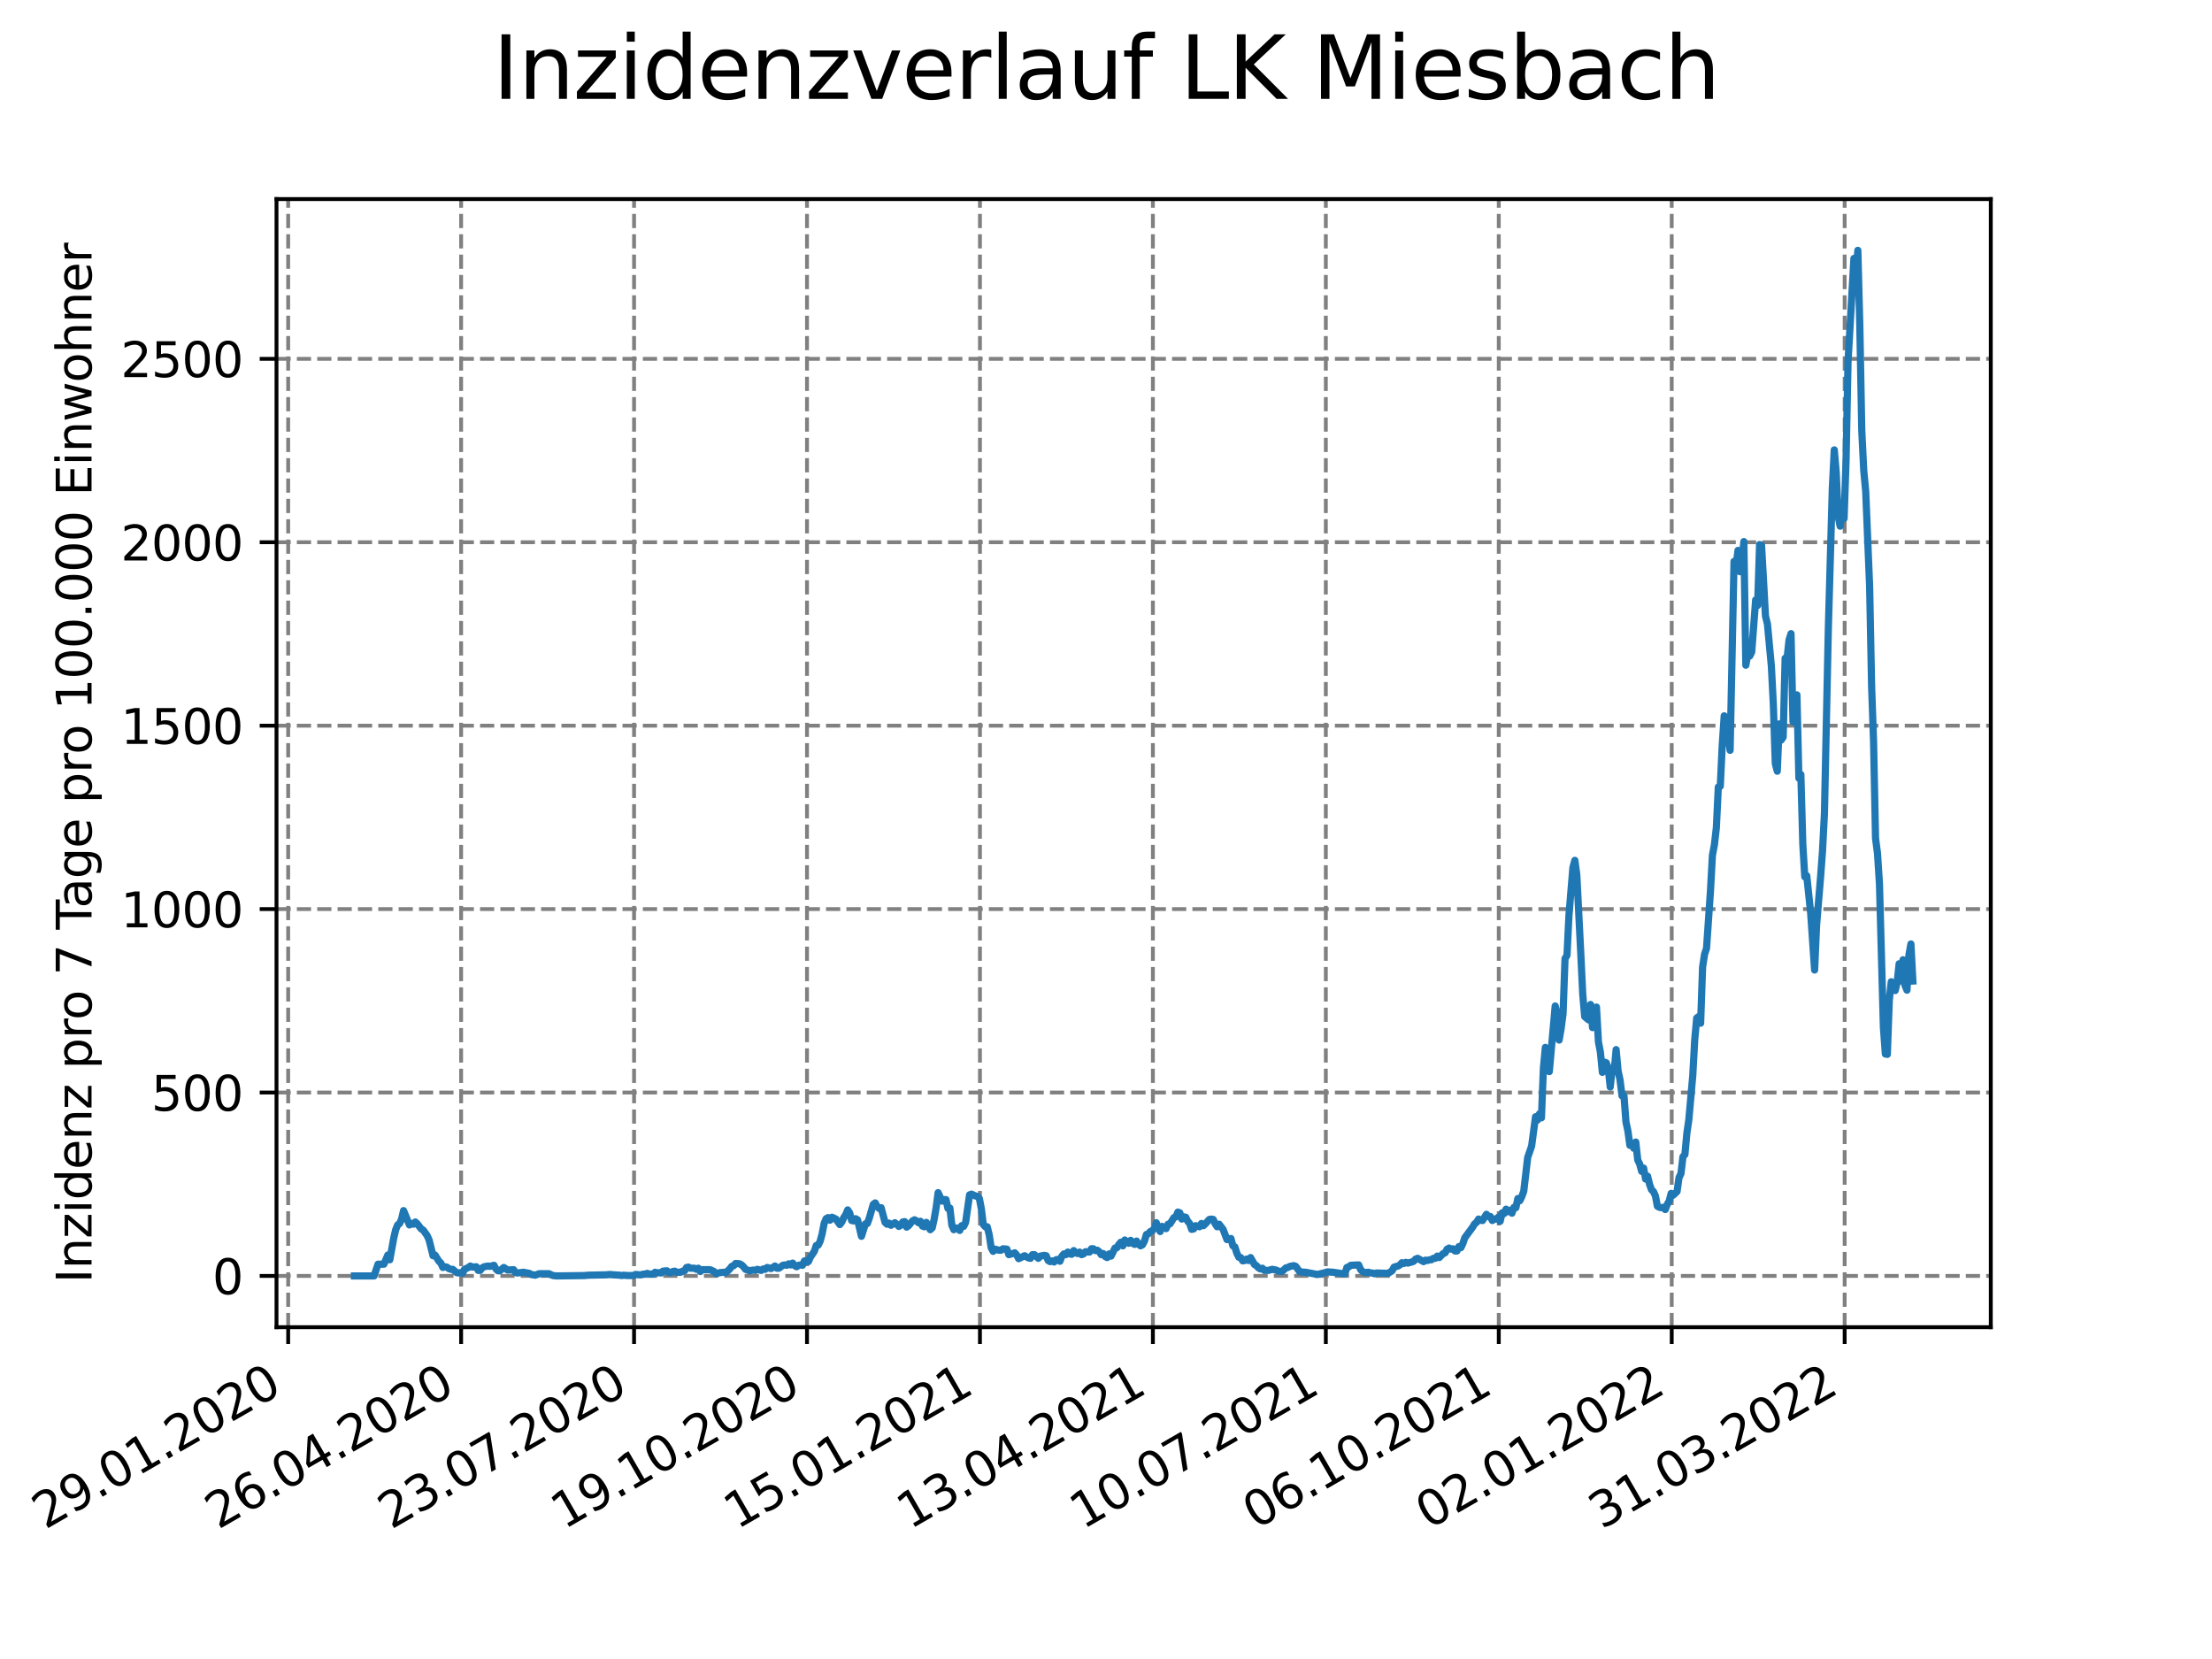 <?xml version="1.0" encoding="utf-8" standalone="no"?>
<!DOCTYPE svg PUBLIC "-//W3C//DTD SVG 1.1//EN"
  "http://www.w3.org/Graphics/SVG/1.1/DTD/svg11.dtd">
<svg xmlns:xlink="http://www.w3.org/1999/xlink" width="460.8pt" height="345.6pt" viewBox="0 0 460.8 345.6" xmlns="http://www.w3.org/2000/svg" version="1.1">
 <defs>
  <style type="text/css">*{stroke-linejoin: round; stroke-linecap: butt}</style>
 </defs>
 <g id="figure_1">
  <g id="patch_1">
   <path d="M 0 345.6 
L 460.8 345.6 
L 460.8 0 
L 0 0 
z
" style="fill: #ffffff"/>
  </g>
  <g id="axes_1">
   <g id="patch_2">
    <path d="M 57.6 276.48 
L 414.72 276.48 
L 414.72 41.472 
L 57.6 41.472 
z
" style="fill: #ffffff"/>
   </g>
   <g id="matplotlib.axis_1">
    <g id="xtick_1">
     <g id="line2d_1">
      <path d="M 60.033 276.48 
L 60.033 41.472 
" clip-path="url(#paf78ae2693)" style="fill: none; stroke-dasharray: 2.96,1.28; stroke-dashoffset: 0; stroke: #808080; stroke-width: 0.8"/>
     </g>
     <g id="line2d_2">
      <defs>
       <path id="m8feb228a7e" d="M 0 0 
L 0 3.5 
" style="stroke: #000000; stroke-width: 0.8"/>
      </defs>
      <g>
       <use xlink:href="#m8feb228a7e" x="60.033" y="276.48" style="stroke: #000000; stroke-width: 0.8"/>
      </g>
     </g>
     <g id="text_1">
      <!-- 29.01.2020 -->
      <g transform="translate(9.407 318.689)rotate(-30)scale(0.1 -0.1)">
       <defs>
        <path id="DejaVuSans-32" d="M 1228 531 
L 3431 531 
L 3431 0 
L 469 0 
L 469 531 
Q 828 903 1448 1529 
Q 2069 2156 2228 2338 
Q 2531 2678 2651 2914 
Q 2772 3150 2772 3378 
Q 2772 3750 2511 3984 
Q 2250 4219 1831 4219 
Q 1534 4219 1204 4116 
Q 875 4013 500 3803 
L 500 4441 
Q 881 4594 1212 4672 
Q 1544 4750 1819 4750 
Q 2544 4750 2975 4387 
Q 3406 4025 3406 3419 
Q 3406 3131 3298 2873 
Q 3191 2616 2906 2266 
Q 2828 2175 2409 1742 
Q 1991 1309 1228 531 
z
" transform="scale(0.016)"/>
        <path id="DejaVuSans-39" d="M 703 97 
L 703 672 
Q 941 559 1184 500 
Q 1428 441 1663 441 
Q 2288 441 2617 861 
Q 2947 1281 2994 2138 
Q 2813 1869 2534 1725 
Q 2256 1581 1919 1581 
Q 1219 1581 811 2004 
Q 403 2428 403 3163 
Q 403 3881 828 4315 
Q 1253 4750 1959 4750 
Q 2769 4750 3195 4129 
Q 3622 3509 3622 2328 
Q 3622 1225 3098 567 
Q 2575 -91 1691 -91 
Q 1453 -91 1209 -44 
Q 966 3 703 97 
z
M 1959 2075 
Q 2384 2075 2632 2365 
Q 2881 2656 2881 3163 
Q 2881 3666 2632 3958 
Q 2384 4250 1959 4250 
Q 1534 4250 1286 3958 
Q 1038 3666 1038 3163 
Q 1038 2656 1286 2365 
Q 1534 2075 1959 2075 
z
" transform="scale(0.016)"/>
        <path id="DejaVuSans-2e" d="M 684 794 
L 1344 794 
L 1344 0 
L 684 0 
L 684 794 
z
" transform="scale(0.016)"/>
        <path id="DejaVuSans-30" d="M 2034 4250 
Q 1547 4250 1301 3770 
Q 1056 3291 1056 2328 
Q 1056 1369 1301 889 
Q 1547 409 2034 409 
Q 2525 409 2770 889 
Q 3016 1369 3016 2328 
Q 3016 3291 2770 3770 
Q 2525 4250 2034 4250 
z
M 2034 4750 
Q 2819 4750 3233 4129 
Q 3647 3509 3647 2328 
Q 3647 1150 3233 529 
Q 2819 -91 2034 -91 
Q 1250 -91 836 529 
Q 422 1150 422 2328 
Q 422 3509 836 4129 
Q 1250 4750 2034 4750 
z
" transform="scale(0.016)"/>
        <path id="DejaVuSans-31" d="M 794 531 
L 1825 531 
L 1825 4091 
L 703 3866 
L 703 4441 
L 1819 4666 
L 2450 4666 
L 2450 531 
L 3481 531 
L 3481 0 
L 794 0 
L 794 531 
z
" transform="scale(0.016)"/>
       </defs>
       <use xlink:href="#DejaVuSans-32"/>
       <use xlink:href="#DejaVuSans-39" x="63.623"/>
       <use xlink:href="#DejaVuSans-2e" x="127.246"/>
       <use xlink:href="#DejaVuSans-30" x="159.033"/>
       <use xlink:href="#DejaVuSans-31" x="222.656"/>
       <use xlink:href="#DejaVuSans-2e" x="286.279"/>
       <use xlink:href="#DejaVuSans-32" x="318.066"/>
       <use xlink:href="#DejaVuSans-30" x="381.689"/>
       <use xlink:href="#DejaVuSans-32" x="445.312"/>
       <use xlink:href="#DejaVuSans-30" x="508.936"/>
      </g>
     </g>
    </g>
    <g id="xtick_2">
     <g id="line2d_3">
      <path d="M 96.06 276.48 
L 96.06 41.472 
" clip-path="url(#paf78ae2693)" style="fill: none; stroke-dasharray: 2.96,1.28; stroke-dashoffset: 0; stroke: #808080; stroke-width: 0.8"/>
     </g>
     <g id="line2d_4">
      <g>
       <use xlink:href="#m8feb228a7e" x="96.06" y="276.48" style="stroke: #000000; stroke-width: 0.8"/>
      </g>
     </g>
     <g id="text_2">
      <!-- 26.04.2020 -->
      <g transform="translate(45.435 318.689)rotate(-30)scale(0.1 -0.1)">
       <defs>
        <path id="DejaVuSans-36" d="M 2113 2584 
Q 1688 2584 1439 2293 
Q 1191 2003 1191 1497 
Q 1191 994 1439 701 
Q 1688 409 2113 409 
Q 2538 409 2786 701 
Q 3034 994 3034 1497 
Q 3034 2003 2786 2293 
Q 2538 2584 2113 2584 
z
M 3366 4563 
L 3366 3988 
Q 3128 4100 2886 4159 
Q 2644 4219 2406 4219 
Q 1781 4219 1451 3797 
Q 1122 3375 1075 2522 
Q 1259 2794 1537 2939 
Q 1816 3084 2150 3084 
Q 2853 3084 3261 2657 
Q 3669 2231 3669 1497 
Q 3669 778 3244 343 
Q 2819 -91 2113 -91 
Q 1303 -91 875 529 
Q 447 1150 447 2328 
Q 447 3434 972 4092 
Q 1497 4750 2381 4750 
Q 2619 4750 2861 4703 
Q 3103 4656 3366 4563 
z
" transform="scale(0.016)"/>
        <path id="DejaVuSans-34" d="M 2419 4116 
L 825 1625 
L 2419 1625 
L 2419 4116 
z
M 2253 4666 
L 3047 4666 
L 3047 1625 
L 3713 1625 
L 3713 1100 
L 3047 1100 
L 3047 0 
L 2419 0 
L 2419 1100 
L 313 1100 
L 313 1709 
L 2253 4666 
z
" transform="scale(0.016)"/>
       </defs>
       <use xlink:href="#DejaVuSans-32"/>
       <use xlink:href="#DejaVuSans-36" x="63.623"/>
       <use xlink:href="#DejaVuSans-2e" x="127.246"/>
       <use xlink:href="#DejaVuSans-30" x="159.033"/>
       <use xlink:href="#DejaVuSans-34" x="222.656"/>
       <use xlink:href="#DejaVuSans-2e" x="286.279"/>
       <use xlink:href="#DejaVuSans-32" x="318.066"/>
       <use xlink:href="#DejaVuSans-30" x="381.689"/>
       <use xlink:href="#DejaVuSans-32" x="445.312"/>
       <use xlink:href="#DejaVuSans-30" x="508.936"/>
      </g>
     </g>
    </g>
    <g id="xtick_3">
     <g id="line2d_5">
      <path d="M 132.087 276.48 
L 132.087 41.472 
" clip-path="url(#paf78ae2693)" style="fill: none; stroke-dasharray: 2.96,1.28; stroke-dashoffset: 0; stroke: #808080; stroke-width: 0.8"/>
     </g>
     <g id="line2d_6">
      <g>
       <use xlink:href="#m8feb228a7e" x="132.087" y="276.48" style="stroke: #000000; stroke-width: 0.8"/>
      </g>
     </g>
     <g id="text_3">
      <!-- 23.07.2020 -->
      <g transform="translate(81.462 318.689)rotate(-30)scale(0.1 -0.1)">
       <defs>
        <path id="DejaVuSans-33" d="M 2597 2516 
Q 3050 2419 3304 2112 
Q 3559 1806 3559 1356 
Q 3559 666 3084 287 
Q 2609 -91 1734 -91 
Q 1441 -91 1130 -33 
Q 819 25 488 141 
L 488 750 
Q 750 597 1062 519 
Q 1375 441 1716 441 
Q 2309 441 2620 675 
Q 2931 909 2931 1356 
Q 2931 1769 2642 2001 
Q 2353 2234 1838 2234 
L 1294 2234 
L 1294 2753 
L 1863 2753 
Q 2328 2753 2575 2939 
Q 2822 3125 2822 3475 
Q 2822 3834 2567 4026 
Q 2313 4219 1838 4219 
Q 1578 4219 1281 4162 
Q 984 4106 628 3988 
L 628 4550 
Q 988 4650 1302 4700 
Q 1616 4750 1894 4750 
Q 2613 4750 3031 4423 
Q 3450 4097 3450 3541 
Q 3450 3153 3228 2886 
Q 3006 2619 2597 2516 
z
" transform="scale(0.016)"/>
        <path id="DejaVuSans-37" d="M 525 4666 
L 3525 4666 
L 3525 4397 
L 1831 0 
L 1172 0 
L 2766 4134 
L 525 4134 
L 525 4666 
z
" transform="scale(0.016)"/>
       </defs>
       <use xlink:href="#DejaVuSans-32"/>
       <use xlink:href="#DejaVuSans-33" x="63.623"/>
       <use xlink:href="#DejaVuSans-2e" x="127.246"/>
       <use xlink:href="#DejaVuSans-30" x="159.033"/>
       <use xlink:href="#DejaVuSans-37" x="222.656"/>
       <use xlink:href="#DejaVuSans-2e" x="286.279"/>
       <use xlink:href="#DejaVuSans-32" x="318.066"/>
       <use xlink:href="#DejaVuSans-30" x="381.689"/>
       <use xlink:href="#DejaVuSans-32" x="445.312"/>
       <use xlink:href="#DejaVuSans-30" x="508.936"/>
      </g>
     </g>
    </g>
    <g id="xtick_4">
     <g id="line2d_7">
      <path d="M 168.114 276.48 
L 168.114 41.472 
" clip-path="url(#paf78ae2693)" style="fill: none; stroke-dasharray: 2.96,1.28; stroke-dashoffset: 0; stroke: #808080; stroke-width: 0.8"/>
     </g>
     <g id="line2d_8">
      <g>
       <use xlink:href="#m8feb228a7e" x="168.114" y="276.48" style="stroke: #000000; stroke-width: 0.8"/>
      </g>
     </g>
     <g id="text_4">
      <!-- 19.10.2020 -->
      <g transform="translate(117.489 318.689)rotate(-30)scale(0.1 -0.1)">
       <use xlink:href="#DejaVuSans-31"/>
       <use xlink:href="#DejaVuSans-39" x="63.623"/>
       <use xlink:href="#DejaVuSans-2e" x="127.246"/>
       <use xlink:href="#DejaVuSans-31" x="159.033"/>
       <use xlink:href="#DejaVuSans-30" x="222.656"/>
       <use xlink:href="#DejaVuSans-2e" x="286.279"/>
       <use xlink:href="#DejaVuSans-32" x="318.066"/>
       <use xlink:href="#DejaVuSans-30" x="381.689"/>
       <use xlink:href="#DejaVuSans-32" x="445.312"/>
       <use xlink:href="#DejaVuSans-30" x="508.936"/>
      </g>
     </g>
    </g>
    <g id="xtick_5">
     <g id="line2d_9">
      <path d="M 204.141 276.48 
L 204.141 41.472 
" clip-path="url(#paf78ae2693)" style="fill: none; stroke-dasharray: 2.96,1.28; stroke-dashoffset: 0; stroke: #808080; stroke-width: 0.8"/>
     </g>
     <g id="line2d_10">
      <g>
       <use xlink:href="#m8feb228a7e" x="204.141" y="276.48" style="stroke: #000000; stroke-width: 0.8"/>
      </g>
     </g>
     <g id="text_5">
      <!-- 15.01.2021 -->
      <g transform="translate(153.516 318.689)rotate(-30)scale(0.1 -0.1)">
       <defs>
        <path id="DejaVuSans-35" d="M 691 4666 
L 3169 4666 
L 3169 4134 
L 1269 4134 
L 1269 2991 
Q 1406 3038 1543 3061 
Q 1681 3084 1819 3084 
Q 2600 3084 3056 2656 
Q 3513 2228 3513 1497 
Q 3513 744 3044 326 
Q 2575 -91 1722 -91 
Q 1428 -91 1123 -41 
Q 819 9 494 109 
L 494 744 
Q 775 591 1075 516 
Q 1375 441 1709 441 
Q 2250 441 2565 725 
Q 2881 1009 2881 1497 
Q 2881 1984 2565 2268 
Q 2250 2553 1709 2553 
Q 1456 2553 1204 2497 
Q 953 2441 691 2322 
L 691 4666 
z
" transform="scale(0.016)"/>
       </defs>
       <use xlink:href="#DejaVuSans-31"/>
       <use xlink:href="#DejaVuSans-35" x="63.623"/>
       <use xlink:href="#DejaVuSans-2e" x="127.246"/>
       <use xlink:href="#DejaVuSans-30" x="159.033"/>
       <use xlink:href="#DejaVuSans-31" x="222.656"/>
       <use xlink:href="#DejaVuSans-2e" x="286.279"/>
       <use xlink:href="#DejaVuSans-32" x="318.066"/>
       <use xlink:href="#DejaVuSans-30" x="381.689"/>
       <use xlink:href="#DejaVuSans-32" x="445.312"/>
       <use xlink:href="#DejaVuSans-31" x="508.936"/>
      </g>
     </g>
    </g>
    <g id="xtick_6">
     <g id="line2d_11">
      <path d="M 240.169 276.48 
L 240.169 41.472 
" clip-path="url(#paf78ae2693)" style="fill: none; stroke-dasharray: 2.96,1.28; stroke-dashoffset: 0; stroke: #808080; stroke-width: 0.8"/>
     </g>
     <g id="line2d_12">
      <g>
       <use xlink:href="#m8feb228a7e" x="240.169" y="276.48" style="stroke: #000000; stroke-width: 0.8"/>
      </g>
     </g>
     <g id="text_6">
      <!-- 13.04.2021 -->
      <g transform="translate(189.544 318.689)rotate(-30)scale(0.1 -0.1)">
       <use xlink:href="#DejaVuSans-31"/>
       <use xlink:href="#DejaVuSans-33" x="63.623"/>
       <use xlink:href="#DejaVuSans-2e" x="127.246"/>
       <use xlink:href="#DejaVuSans-30" x="159.033"/>
       <use xlink:href="#DejaVuSans-34" x="222.656"/>
       <use xlink:href="#DejaVuSans-2e" x="286.279"/>
       <use xlink:href="#DejaVuSans-32" x="318.066"/>
       <use xlink:href="#DejaVuSans-30" x="381.689"/>
       <use xlink:href="#DejaVuSans-32" x="445.312"/>
       <use xlink:href="#DejaVuSans-31" x="508.936"/>
      </g>
     </g>
    </g>
    <g id="xtick_7">
     <g id="line2d_13">
      <path d="M 276.196 276.48 
L 276.196 41.472 
" clip-path="url(#paf78ae2693)" style="fill: none; stroke-dasharray: 2.96,1.28; stroke-dashoffset: 0; stroke: #808080; stroke-width: 0.8"/>
     </g>
     <g id="line2d_14">
      <g>
       <use xlink:href="#m8feb228a7e" x="276.196" y="276.48" style="stroke: #000000; stroke-width: 0.8"/>
      </g>
     </g>
     <g id="text_7">
      <!-- 10.07.2021 -->
      <g transform="translate(225.571 318.689)rotate(-30)scale(0.1 -0.1)">
       <use xlink:href="#DejaVuSans-31"/>
       <use xlink:href="#DejaVuSans-30" x="63.623"/>
       <use xlink:href="#DejaVuSans-2e" x="127.246"/>
       <use xlink:href="#DejaVuSans-30" x="159.033"/>
       <use xlink:href="#DejaVuSans-37" x="222.656"/>
       <use xlink:href="#DejaVuSans-2e" x="286.279"/>
       <use xlink:href="#DejaVuSans-32" x="318.066"/>
       <use xlink:href="#DejaVuSans-30" x="381.689"/>
       <use xlink:href="#DejaVuSans-32" x="445.312"/>
       <use xlink:href="#DejaVuSans-31" x="508.936"/>
      </g>
     </g>
    </g>
    <g id="xtick_8">
     <g id="line2d_15">
      <path d="M 312.223 276.48 
L 312.223 41.472 
" clip-path="url(#paf78ae2693)" style="fill: none; stroke-dasharray: 2.96,1.28; stroke-dashoffset: 0; stroke: #808080; stroke-width: 0.8"/>
     </g>
     <g id="line2d_16">
      <g>
       <use xlink:href="#m8feb228a7e" x="312.223" y="276.48" style="stroke: #000000; stroke-width: 0.8"/>
      </g>
     </g>
     <g id="text_8">
      <!-- 06.10.2021 -->
      <g transform="translate(261.598 318.689)rotate(-30)scale(0.1 -0.1)">
       <use xlink:href="#DejaVuSans-30"/>
       <use xlink:href="#DejaVuSans-36" x="63.623"/>
       <use xlink:href="#DejaVuSans-2e" x="127.246"/>
       <use xlink:href="#DejaVuSans-31" x="159.033"/>
       <use xlink:href="#DejaVuSans-30" x="222.656"/>
       <use xlink:href="#DejaVuSans-2e" x="286.279"/>
       <use xlink:href="#DejaVuSans-32" x="318.066"/>
       <use xlink:href="#DejaVuSans-30" x="381.689"/>
       <use xlink:href="#DejaVuSans-32" x="445.312"/>
       <use xlink:href="#DejaVuSans-31" x="508.936"/>
      </g>
     </g>
    </g>
    <g id="xtick_9">
     <g id="line2d_17">
      <path d="M 348.25 276.48 
L 348.25 41.472 
" clip-path="url(#paf78ae2693)" style="fill: none; stroke-dasharray: 2.96,1.28; stroke-dashoffset: 0; stroke: #808080; stroke-width: 0.8"/>
     </g>
     <g id="line2d_18">
      <g>
       <use xlink:href="#m8feb228a7e" x="348.25" y="276.48" style="stroke: #000000; stroke-width: 0.8"/>
      </g>
     </g>
     <g id="text_9">
      <!-- 02.01.2022 -->
      <g transform="translate(297.625 318.689)rotate(-30)scale(0.1 -0.1)">
       <use xlink:href="#DejaVuSans-30"/>
       <use xlink:href="#DejaVuSans-32" x="63.623"/>
       <use xlink:href="#DejaVuSans-2e" x="127.246"/>
       <use xlink:href="#DejaVuSans-30" x="159.033"/>
       <use xlink:href="#DejaVuSans-31" x="222.656"/>
       <use xlink:href="#DejaVuSans-2e" x="286.279"/>
       <use xlink:href="#DejaVuSans-32" x="318.066"/>
       <use xlink:href="#DejaVuSans-30" x="381.689"/>
       <use xlink:href="#DejaVuSans-32" x="445.312"/>
       <use xlink:href="#DejaVuSans-32" x="508.936"/>
      </g>
     </g>
    </g>
    <g id="xtick_10">
     <g id="line2d_19">
      <path d="M 384.278 276.48 
L 384.278 41.472 
" clip-path="url(#paf78ae2693)" style="fill: none; stroke-dasharray: 2.96,1.28; stroke-dashoffset: 0; stroke: #808080; stroke-width: 0.8"/>
     </g>
     <g id="line2d_20">
      <g>
       <use xlink:href="#m8feb228a7e" x="384.278" y="276.48" style="stroke: #000000; stroke-width: 0.8"/>
      </g>
     </g>
     <g id="text_10">
      <!-- 31.03.2022 -->
      <g transform="translate(333.652 318.689)rotate(-30)scale(0.1 -0.1)">
       <use xlink:href="#DejaVuSans-33"/>
       <use xlink:href="#DejaVuSans-31" x="63.623"/>
       <use xlink:href="#DejaVuSans-2e" x="127.246"/>
       <use xlink:href="#DejaVuSans-30" x="159.033"/>
       <use xlink:href="#DejaVuSans-33" x="222.656"/>
       <use xlink:href="#DejaVuSans-2e" x="286.279"/>
       <use xlink:href="#DejaVuSans-32" x="318.066"/>
       <use xlink:href="#DejaVuSans-30" x="381.689"/>
       <use xlink:href="#DejaVuSans-32" x="445.312"/>
       <use xlink:href="#DejaVuSans-32" x="508.936"/>
      </g>
     </g>
    </g>
   </g>
   <g id="matplotlib.axis_2">
    <g id="ytick_1">
     <g id="line2d_21">
      <path d="M 57.6 265.798 
L 414.72 265.798 
" clip-path="url(#paf78ae2693)" style="fill: none; stroke-dasharray: 2.96,1.28; stroke-dashoffset: 0; stroke: #808080; stroke-width: 0.8"/>
     </g>
     <g id="line2d_22">
      <defs>
       <path id="mf0bdd57e23" d="M 0 0 
L -3.5 0 
" style="stroke: #000000; stroke-width: 0.8"/>
      </defs>
      <g>
       <use xlink:href="#mf0bdd57e23" x="57.6" y="265.798" style="stroke: #000000; stroke-width: 0.8"/>
      </g>
     </g>
     <g id="text_11">
      <!-- 0 -->
      <g transform="translate(44.237 269.597)scale(0.1 -0.1)">
       <use xlink:href="#DejaVuSans-30"/>
      </g>
     </g>
    </g>
    <g id="ytick_2">
     <g id="line2d_23">
      <path d="M 57.6 227.589 
L 414.72 227.589 
" clip-path="url(#paf78ae2693)" style="fill: none; stroke-dasharray: 2.96,1.28; stroke-dashoffset: 0; stroke: #808080; stroke-width: 0.8"/>
     </g>
     <g id="line2d_24">
      <g>
       <use xlink:href="#mf0bdd57e23" x="57.6" y="227.589" style="stroke: #000000; stroke-width: 0.8"/>
      </g>
     </g>
     <g id="text_12">
      <!-- 500 -->
      <g transform="translate(31.512 231.388)scale(0.1 -0.1)">
       <use xlink:href="#DejaVuSans-35"/>
       <use xlink:href="#DejaVuSans-30" x="63.623"/>
       <use xlink:href="#DejaVuSans-30" x="127.246"/>
      </g>
     </g>
    </g>
    <g id="ytick_3">
     <g id="line2d_25">
      <path d="M 57.6 189.38 
L 414.72 189.38 
" clip-path="url(#paf78ae2693)" style="fill: none; stroke-dasharray: 2.96,1.28; stroke-dashoffset: 0; stroke: #808080; stroke-width: 0.8"/>
     </g>
     <g id="line2d_26">
      <g>
       <use xlink:href="#mf0bdd57e23" x="57.6" y="189.38" style="stroke: #000000; stroke-width: 0.8"/>
      </g>
     </g>
     <g id="text_13">
      <!-- 1000 -->
      <g transform="translate(25.15 193.179)scale(0.1 -0.1)">
       <use xlink:href="#DejaVuSans-31"/>
       <use xlink:href="#DejaVuSans-30" x="63.623"/>
       <use xlink:href="#DejaVuSans-30" x="127.246"/>
       <use xlink:href="#DejaVuSans-30" x="190.869"/>
      </g>
     </g>
    </g>
    <g id="ytick_4">
     <g id="line2d_27">
      <path d="M 57.6 151.171 
L 414.72 151.171 
" clip-path="url(#paf78ae2693)" style="fill: none; stroke-dasharray: 2.96,1.28; stroke-dashoffset: 0; stroke: #808080; stroke-width: 0.8"/>
     </g>
     <g id="line2d_28">
      <g>
       <use xlink:href="#mf0bdd57e23" x="57.6" y="151.171" style="stroke: #000000; stroke-width: 0.8"/>
      </g>
     </g>
     <g id="text_14">
      <!-- 1500 -->
      <g transform="translate(25.15 154.97)scale(0.1 -0.1)">
       <use xlink:href="#DejaVuSans-31"/>
       <use xlink:href="#DejaVuSans-35" x="63.623"/>
       <use xlink:href="#DejaVuSans-30" x="127.246"/>
       <use xlink:href="#DejaVuSans-30" x="190.869"/>
      </g>
     </g>
    </g>
    <g id="ytick_5">
     <g id="line2d_29">
      <path d="M 57.6 112.962 
L 414.72 112.962 
" clip-path="url(#paf78ae2693)" style="fill: none; stroke-dasharray: 2.96,1.28; stroke-dashoffset: 0; stroke: #808080; stroke-width: 0.8"/>
     </g>
     <g id="line2d_30">
      <g>
       <use xlink:href="#mf0bdd57e23" x="57.6" y="112.962" style="stroke: #000000; stroke-width: 0.8"/>
      </g>
     </g>
     <g id="text_15">
      <!-- 2000 -->
      <g transform="translate(25.15 116.761)scale(0.1 -0.1)">
       <use xlink:href="#DejaVuSans-32"/>
       <use xlink:href="#DejaVuSans-30" x="63.623"/>
       <use xlink:href="#DejaVuSans-30" x="127.246"/>
       <use xlink:href="#DejaVuSans-30" x="190.869"/>
      </g>
     </g>
    </g>
    <g id="ytick_6">
     <g id="line2d_31">
      <path d="M 57.6 74.753 
L 414.72 74.753 
" clip-path="url(#paf78ae2693)" style="fill: none; stroke-dasharray: 2.96,1.28; stroke-dashoffset: 0; stroke: #808080; stroke-width: 0.8"/>
     </g>
     <g id="line2d_32">
      <g>
       <use xlink:href="#mf0bdd57e23" x="57.6" y="74.753" style="stroke: #000000; stroke-width: 0.8"/>
      </g>
     </g>
     <g id="text_16">
      <!-- 2500 -->
      <g transform="translate(25.15 78.552)scale(0.1 -0.1)">
       <use xlink:href="#DejaVuSans-32"/>
       <use xlink:href="#DejaVuSans-35" x="63.623"/>
       <use xlink:href="#DejaVuSans-30" x="127.246"/>
       <use xlink:href="#DejaVuSans-30" x="190.869"/>
      </g>
     </g>
    </g>
    <g id="text_17">
     <!-- Inzidenz pro 7 Tage pro 100.000 Einwohner -->
     <g transform="translate(19.07 267.301)rotate(-90)scale(0.1 -0.1)">
      <defs>
       <path id="DejaVuSans-49" d="M 628 4666 
L 1259 4666 
L 1259 0 
L 628 0 
L 628 4666 
z
" transform="scale(0.016)"/>
       <path id="DejaVuSans-6e" d="M 3513 2113 
L 3513 0 
L 2938 0 
L 2938 2094 
Q 2938 2591 2744 2837 
Q 2550 3084 2163 3084 
Q 1697 3084 1428 2787 
Q 1159 2491 1159 1978 
L 1159 0 
L 581 0 
L 581 3500 
L 1159 3500 
L 1159 2956 
Q 1366 3272 1645 3428 
Q 1925 3584 2291 3584 
Q 2894 3584 3203 3211 
Q 3513 2838 3513 2113 
z
" transform="scale(0.016)"/>
       <path id="DejaVuSans-7a" d="M 353 3500 
L 3084 3500 
L 3084 2975 
L 922 459 
L 3084 459 
L 3084 0 
L 275 0 
L 275 525 
L 2438 3041 
L 353 3041 
L 353 3500 
z
" transform="scale(0.016)"/>
       <path id="DejaVuSans-69" d="M 603 3500 
L 1178 3500 
L 1178 0 
L 603 0 
L 603 3500 
z
M 603 4863 
L 1178 4863 
L 1178 4134 
L 603 4134 
L 603 4863 
z
" transform="scale(0.016)"/>
       <path id="DejaVuSans-64" d="M 2906 2969 
L 2906 4863 
L 3481 4863 
L 3481 0 
L 2906 0 
L 2906 525 
Q 2725 213 2448 61 
Q 2172 -91 1784 -91 
Q 1150 -91 751 415 
Q 353 922 353 1747 
Q 353 2572 751 3078 
Q 1150 3584 1784 3584 
Q 2172 3584 2448 3432 
Q 2725 3281 2906 2969 
z
M 947 1747 
Q 947 1113 1208 752 
Q 1469 391 1925 391 
Q 2381 391 2643 752 
Q 2906 1113 2906 1747 
Q 2906 2381 2643 2742 
Q 2381 3103 1925 3103 
Q 1469 3103 1208 2742 
Q 947 2381 947 1747 
z
" transform="scale(0.016)"/>
       <path id="DejaVuSans-65" d="M 3597 1894 
L 3597 1613 
L 953 1613 
Q 991 1019 1311 708 
Q 1631 397 2203 397 
Q 2534 397 2845 478 
Q 3156 559 3463 722 
L 3463 178 
Q 3153 47 2828 -22 
Q 2503 -91 2169 -91 
Q 1331 -91 842 396 
Q 353 884 353 1716 
Q 353 2575 817 3079 
Q 1281 3584 2069 3584 
Q 2775 3584 3186 3129 
Q 3597 2675 3597 1894 
z
M 3022 2063 
Q 3016 2534 2758 2815 
Q 2500 3097 2075 3097 
Q 1594 3097 1305 2825 
Q 1016 2553 972 2059 
L 3022 2063 
z
" transform="scale(0.016)"/>
       <path id="DejaVuSans-20" transform="scale(0.016)"/>
       <path id="DejaVuSans-70" d="M 1159 525 
L 1159 -1331 
L 581 -1331 
L 581 3500 
L 1159 3500 
L 1159 2969 
Q 1341 3281 1617 3432 
Q 1894 3584 2278 3584 
Q 2916 3584 3314 3078 
Q 3713 2572 3713 1747 
Q 3713 922 3314 415 
Q 2916 -91 2278 -91 
Q 1894 -91 1617 61 
Q 1341 213 1159 525 
z
M 3116 1747 
Q 3116 2381 2855 2742 
Q 2594 3103 2138 3103 
Q 1681 3103 1420 2742 
Q 1159 2381 1159 1747 
Q 1159 1113 1420 752 
Q 1681 391 2138 391 
Q 2594 391 2855 752 
Q 3116 1113 3116 1747 
z
" transform="scale(0.016)"/>
       <path id="DejaVuSans-72" d="M 2631 2963 
Q 2534 3019 2420 3045 
Q 2306 3072 2169 3072 
Q 1681 3072 1420 2755 
Q 1159 2438 1159 1844 
L 1159 0 
L 581 0 
L 581 3500 
L 1159 3500 
L 1159 2956 
Q 1341 3275 1631 3429 
Q 1922 3584 2338 3584 
Q 2397 3584 2469 3576 
Q 2541 3569 2628 3553 
L 2631 2963 
z
" transform="scale(0.016)"/>
       <path id="DejaVuSans-6f" d="M 1959 3097 
Q 1497 3097 1228 2736 
Q 959 2375 959 1747 
Q 959 1119 1226 758 
Q 1494 397 1959 397 
Q 2419 397 2687 759 
Q 2956 1122 2956 1747 
Q 2956 2369 2687 2733 
Q 2419 3097 1959 3097 
z
M 1959 3584 
Q 2709 3584 3137 3096 
Q 3566 2609 3566 1747 
Q 3566 888 3137 398 
Q 2709 -91 1959 -91 
Q 1206 -91 779 398 
Q 353 888 353 1747 
Q 353 2609 779 3096 
Q 1206 3584 1959 3584 
z
" transform="scale(0.016)"/>
       <path id="DejaVuSans-54" d="M -19 4666 
L 3928 4666 
L 3928 4134 
L 2272 4134 
L 2272 0 
L 1638 0 
L 1638 4134 
L -19 4134 
L -19 4666 
z
" transform="scale(0.016)"/>
       <path id="DejaVuSans-61" d="M 2194 1759 
Q 1497 1759 1228 1600 
Q 959 1441 959 1056 
Q 959 750 1161 570 
Q 1363 391 1709 391 
Q 2188 391 2477 730 
Q 2766 1069 2766 1631 
L 2766 1759 
L 2194 1759 
z
M 3341 1997 
L 3341 0 
L 2766 0 
L 2766 531 
Q 2569 213 2275 61 
Q 1981 -91 1556 -91 
Q 1019 -91 701 211 
Q 384 513 384 1019 
Q 384 1609 779 1909 
Q 1175 2209 1959 2209 
L 2766 2209 
L 2766 2266 
Q 2766 2663 2505 2880 
Q 2244 3097 1772 3097 
Q 1472 3097 1187 3025 
Q 903 2953 641 2809 
L 641 3341 
Q 956 3463 1253 3523 
Q 1550 3584 1831 3584 
Q 2591 3584 2966 3190 
Q 3341 2797 3341 1997 
z
" transform="scale(0.016)"/>
       <path id="DejaVuSans-67" d="M 2906 1791 
Q 2906 2416 2648 2759 
Q 2391 3103 1925 3103 
Q 1463 3103 1205 2759 
Q 947 2416 947 1791 
Q 947 1169 1205 825 
Q 1463 481 1925 481 
Q 2391 481 2648 825 
Q 2906 1169 2906 1791 
z
M 3481 434 
Q 3481 -459 3084 -895 
Q 2688 -1331 1869 -1331 
Q 1566 -1331 1297 -1286 
Q 1028 -1241 775 -1147 
L 775 -588 
Q 1028 -725 1275 -790 
Q 1522 -856 1778 -856 
Q 2344 -856 2625 -561 
Q 2906 -266 2906 331 
L 2906 616 
Q 2728 306 2450 153 
Q 2172 0 1784 0 
Q 1141 0 747 490 
Q 353 981 353 1791 
Q 353 2603 747 3093 
Q 1141 3584 1784 3584 
Q 2172 3584 2450 3431 
Q 2728 3278 2906 2969 
L 2906 3500 
L 3481 3500 
L 3481 434 
z
" transform="scale(0.016)"/>
       <path id="DejaVuSans-45" d="M 628 4666 
L 3578 4666 
L 3578 4134 
L 1259 4134 
L 1259 2753 
L 3481 2753 
L 3481 2222 
L 1259 2222 
L 1259 531 
L 3634 531 
L 3634 0 
L 628 0 
L 628 4666 
z
" transform="scale(0.016)"/>
       <path id="DejaVuSans-77" d="M 269 3500 
L 844 3500 
L 1563 769 
L 2278 3500 
L 2956 3500 
L 3675 769 
L 4391 3500 
L 4966 3500 
L 4050 0 
L 3372 0 
L 2619 2869 
L 1863 0 
L 1184 0 
L 269 3500 
z
" transform="scale(0.016)"/>
       <path id="DejaVuSans-68" d="M 3513 2113 
L 3513 0 
L 2938 0 
L 2938 2094 
Q 2938 2591 2744 2837 
Q 2550 3084 2163 3084 
Q 1697 3084 1428 2787 
Q 1159 2491 1159 1978 
L 1159 0 
L 581 0 
L 581 4863 
L 1159 4863 
L 1159 2956 
Q 1366 3272 1645 3428 
Q 1925 3584 2291 3584 
Q 2894 3584 3203 3211 
Q 3513 2838 3513 2113 
z
" transform="scale(0.016)"/>
      </defs>
      <use xlink:href="#DejaVuSans-49"/>
      <use xlink:href="#DejaVuSans-6e" x="29.492"/>
      <use xlink:href="#DejaVuSans-7a" x="92.871"/>
      <use xlink:href="#DejaVuSans-69" x="145.361"/>
      <use xlink:href="#DejaVuSans-64" x="173.145"/>
      <use xlink:href="#DejaVuSans-65" x="236.621"/>
      <use xlink:href="#DejaVuSans-6e" x="298.145"/>
      <use xlink:href="#DejaVuSans-7a" x="361.523"/>
      <use xlink:href="#DejaVuSans-20" x="414.014"/>
      <use xlink:href="#DejaVuSans-70" x="445.801"/>
      <use xlink:href="#DejaVuSans-72" x="509.277"/>
      <use xlink:href="#DejaVuSans-6f" x="548.141"/>
      <use xlink:href="#DejaVuSans-20" x="609.322"/>
      <use xlink:href="#DejaVuSans-37" x="641.109"/>
      <use xlink:href="#DejaVuSans-20" x="704.732"/>
      <use xlink:href="#DejaVuSans-54" x="736.52"/>
      <use xlink:href="#DejaVuSans-61" x="781.104"/>
      <use xlink:href="#DejaVuSans-67" x="842.383"/>
      <use xlink:href="#DejaVuSans-65" x="905.859"/>
      <use xlink:href="#DejaVuSans-20" x="967.383"/>
      <use xlink:href="#DejaVuSans-70" x="999.17"/>
      <use xlink:href="#DejaVuSans-72" x="1062.646"/>
      <use xlink:href="#DejaVuSans-6f" x="1101.51"/>
      <use xlink:href="#DejaVuSans-20" x="1162.691"/>
      <use xlink:href="#DejaVuSans-31" x="1194.479"/>
      <use xlink:href="#DejaVuSans-30" x="1258.102"/>
      <use xlink:href="#DejaVuSans-30" x="1321.725"/>
      <use xlink:href="#DejaVuSans-2e" x="1385.348"/>
      <use xlink:href="#DejaVuSans-30" x="1417.135"/>
      <use xlink:href="#DejaVuSans-30" x="1480.758"/>
      <use xlink:href="#DejaVuSans-30" x="1544.381"/>
      <use xlink:href="#DejaVuSans-20" x="1608.004"/>
      <use xlink:href="#DejaVuSans-45" x="1639.791"/>
      <use xlink:href="#DejaVuSans-69" x="1702.975"/>
      <use xlink:href="#DejaVuSans-6e" x="1730.758"/>
      <use xlink:href="#DejaVuSans-77" x="1794.137"/>
      <use xlink:href="#DejaVuSans-6f" x="1875.924"/>
      <use xlink:href="#DejaVuSans-68" x="1937.105"/>
      <use xlink:href="#DejaVuSans-6e" x="2000.484"/>
      <use xlink:href="#DejaVuSans-65" x="2063.863"/>
      <use xlink:href="#DejaVuSans-72" x="2125.387"/>
     </g>
    </g>
   </g>
   <g id="line2d_33">
    <path d="M 73.833 265.798 
L 77.927 265.798 
L 78.746 263.353 
L 79.974 263.353 
L 80.793 261.442 
L 81.202 262.436 
L 82.021 257.928 
L 82.43 256.17 
L 82.84 255.177 
L 83.249 254.871 
L 83.658 253.954 
L 84.068 252.197 
L 85.296 255.177 
L 85.705 254.871 
L 86.115 255.024 
L 86.524 254.565 
L 86.934 254.948 
L 87.752 256.017 
L 88.162 256.247 
L 88.981 257.393 
L 89.39 258.31 
L 90.209 261.595 
L 90.618 261.442 
L 91.437 262.741 
L 91.846 263.123 
L 92.256 264.04 
L 92.665 263.888 
L 93.075 263.964 
L 93.484 264.27 
L 93.893 264.422 
L 94.303 264.422 
L 95.122 265.11 
L 95.531 265.187 
L 95.94 265.11 
L 96.35 265.263 
L 96.759 264.422 
L 97.578 264.04 
L 97.987 263.735 
L 98.397 263.964 
L 99.216 263.888 
L 99.625 264.652 
L 100.034 264.652 
L 100.444 264.117 
L 100.853 263.888 
L 101.672 263.735 
L 102.081 263.811 
L 102.9 263.582 
L 103.31 264.346 
L 103.719 264.728 
L 104.128 264.728 
L 104.947 264.04 
L 105.766 264.575 
L 106.994 264.499 
L 107.404 265.11 
L 107.813 265.187 
L 109.041 265.034 
L 110.269 265.263 
L 110.679 265.492 
L 111.498 265.645 
L 112.316 265.339 
L 114.363 265.339 
L 115.182 265.721 
L 116.001 265.798 
L 121.733 265.721 
L 122.551 265.645 
L 126.236 265.569 
L 127.055 265.492 
L 127.874 265.569 
L 129.102 265.645 
L 129.511 265.721 
L 129.921 265.645 
L 130.739 265.721 
L 131.968 265.721 
L 132.377 265.492 
L 133.196 265.569 
L 133.605 265.569 
L 134.015 265.416 
L 134.424 265.416 
L 134.833 265.263 
L 135.243 265.416 
L 136.062 265.416 
L 136.471 265.034 
L 136.88 265.187 
L 137.29 265.11 
L 137.699 265.187 
L 138.109 264.804 
L 138.927 264.728 
L 139.337 265.11 
L 139.746 265.11 
L 140.156 264.881 
L 140.565 264.804 
L 140.974 265.034 
L 141.793 265.034 
L 142.203 264.804 
L 142.612 264.728 
L 143.021 264.04 
L 143.431 263.964 
L 143.84 264.193 
L 144.659 264.193 
L 145.068 264.422 
L 145.478 264.193 
L 145.887 264.881 
L 146.297 264.499 
L 147.934 264.499 
L 148.753 264.881 
L 149.162 265.339 
L 149.981 265.11 
L 150.8 265.034 
L 151.209 265.11 
L 152.028 264.346 
L 152.438 263.811 
L 152.847 263.658 
L 153.256 263.2 
L 154.075 263.276 
L 154.485 263.506 
L 154.894 263.888 
L 155.303 264.422 
L 156.122 264.728 
L 156.941 264.575 
L 157.35 264.652 
L 157.76 264.422 
L 158.579 264.652 
L 158.988 264.346 
L 159.397 264.422 
L 159.807 264.04 
L 160.626 264.27 
L 161.444 263.735 
L 161.854 264.193 
L 162.263 264.193 
L 163.082 263.582 
L 163.491 263.506 
L 163.901 263.582 
L 164.31 263.276 
L 164.72 263.506 
L 165.129 263.123 
L 165.538 263.658 
L 165.948 263.888 
L 166.357 263.582 
L 166.767 263.506 
L 167.176 263.582 
L 167.585 262.665 
L 167.995 262.589 
L 168.404 262.818 
L 168.814 261.901 
L 169.632 260.678 
L 170.042 259.456 
L 170.451 259.379 
L 170.861 258.539 
L 171.27 257.011 
L 171.679 254.871 
L 172.089 253.878 
L 172.498 253.649 
L 172.908 254.183 
L 173.317 253.572 
L 174.136 253.954 
L 174.955 255.1 
L 175.364 254.565 
L 175.773 253.649 
L 176.183 253.037 
L 176.592 252.044 
L 177.002 252.655 
L 177.411 254.26 
L 177.82 254.336 
L 178.23 253.878 
L 178.639 254.107 
L 179.458 257.545 
L 180.277 254.948 
L 180.686 254.871 
L 181.096 253.725 
L 181.914 250.898 
L 182.324 250.592 
L 182.733 251.356 
L 183.143 251.738 
L 183.552 251.585 
L 184.371 254.642 
L 184.78 255.024 
L 185.19 254.795 
L 185.599 255.253 
L 186.418 254.718 
L 186.827 255.024 
L 187.237 255.482 
L 187.646 255.253 
L 188.055 254.565 
L 188.465 254.489 
L 188.874 255.635 
L 189.284 255.33 
L 190.102 254.336 
L 190.512 254.107 
L 190.921 254.336 
L 191.331 254.718 
L 191.74 254.413 
L 192.149 255.406 
L 192.559 255.559 
L 192.968 254.642 
L 193.787 256.17 
L 194.196 255.788 
L 194.606 253.954 
L 195.015 251.585 
L 195.425 248.453 
L 196.243 250.21 
L 196.653 249.904 
L 197.062 249.904 
L 197.472 251.738 
L 197.881 251.662 
L 198.29 255.253 
L 198.7 256.17 
L 199.109 255.788 
L 199.519 255.864 
L 199.928 256.323 
L 200.337 255.33 
L 200.747 255.482 
L 201.156 254.642 
L 201.975 248.911 
L 202.384 248.758 
L 203.203 249.14 
L 203.613 249.217 
L 204.022 249.675 
L 204.431 251.815 
L 204.841 255.1 
L 205.25 255.559 
L 205.66 255.559 
L 206.069 257.24 
L 206.478 259.914 
L 206.888 260.678 
L 207.297 260.22 
L 208.116 260.449 
L 208.525 260.449 
L 208.935 260.143 
L 209.754 260.22 
L 210.163 261.366 
L 210.982 261.137 
L 211.391 260.984 
L 211.801 261.442 
L 212.21 262.207 
L 213.438 261.595 
L 214.257 262.054 
L 214.666 262.13 
L 215.076 261.366 
L 215.485 261.366 
L 216.304 262.13 
L 216.713 261.672 
L 217.532 261.519 
L 217.942 261.595 
L 218.351 262.589 
L 218.76 262.818 
L 219.17 262.665 
L 219.579 262.894 
L 219.989 262.436 
L 220.398 262.359 
L 220.807 262.741 
L 221.217 261.672 
L 221.626 261.213 
L 222.036 261.366 
L 222.445 260.831 
L 222.854 261.213 
L 223.264 261.29 
L 223.673 260.525 
L 224.083 260.984 
L 224.492 261.137 
L 224.901 260.831 
L 225.311 261.366 
L 225.72 261.213 
L 226.13 260.755 
L 226.948 260.831 
L 227.358 260.143 
L 227.767 260.143 
L 228.177 260.525 
L 228.586 260.449 
L 228.995 260.755 
L 229.405 261.366 
L 229.814 261.137 
L 230.224 261.748 
L 230.633 261.977 
L 231.042 261.213 
L 231.452 261.672 
L 232.271 259.991 
L 232.68 259.914 
L 233.089 259.227 
L 233.499 258.768 
L 233.908 259.532 
L 234.318 258.31 
L 234.727 258.768 
L 235.136 258.997 
L 235.546 258.386 
L 235.955 258.997 
L 236.365 259.227 
L 236.774 258.539 
L 237.184 259.227 
L 237.593 259.532 
L 238.002 259.303 
L 238.412 258.539 
L 238.821 257.163 
L 239.231 257.011 
L 239.64 256.552 
L 240.049 256.399 
L 240.459 255.864 
L 240.868 254.718 
L 241.687 256.552 
L 242.096 255.482 
L 242.915 255.941 
L 243.325 255.024 
L 243.734 254.948 
L 244.553 253.649 
L 244.962 253.496 
L 245.372 252.502 
L 245.781 252.655 
L 246.19 253.954 
L 246.6 253.496 
L 247.009 253.572 
L 247.419 254.413 
L 247.828 254.871 
L 248.237 256.094 
L 248.647 256.017 
L 249.056 255.33 
L 249.875 255.559 
L 250.284 254.871 
L 250.694 255.33 
L 251.103 254.948 
L 251.922 254.031 
L 252.331 253.954 
L 252.741 254.031 
L 253.15 254.948 
L 253.56 255.559 
L 253.969 255.024 
L 254.788 256.094 
L 255.607 258.233 
L 256.425 258.004 
L 256.835 259.532 
L 257.244 259.761 
L 257.654 261.06 
L 258.063 261.901 
L 258.472 261.977 
L 258.882 262.665 
L 259.291 262.589 
L 259.701 262.283 
L 260.11 262.589 
L 260.519 261.977 
L 261.338 263.429 
L 261.748 263.658 
L 262.157 264.117 
L 262.566 264.346 
L 262.976 264.193 
L 263.385 264.652 
L 264.204 264.652 
L 265.023 264.422 
L 265.842 264.575 
L 266.251 264.804 
L 267.07 264.881 
L 267.889 264.117 
L 268.298 264.04 
L 268.707 263.811 
L 269.526 263.658 
L 269.936 263.811 
L 270.754 264.957 
L 271.983 265.034 
L 274.439 265.492 
L 276.077 265.11 
L 276.486 264.957 
L 277.714 265.034 
L 279.761 265.339 
L 280.171 265.339 
L 280.58 264.04 
L 280.989 263.888 
L 281.399 263.582 
L 283.036 263.506 
L 283.446 264.499 
L 283.855 264.881 
L 284.265 265.11 
L 285.083 265.034 
L 285.493 265.187 
L 285.902 265.187 
L 286.312 265.339 
L 286.721 265.187 
L 289.177 265.263 
L 289.996 264.728 
L 290.406 263.964 
L 291.224 263.735 
L 291.634 263.506 
L 292.043 263.047 
L 292.453 263.2 
L 292.862 262.971 
L 293.271 263.123 
L 294.09 262.894 
L 294.5 262.741 
L 294.909 262.283 
L 295.318 262.13 
L 296.547 262.818 
L 296.956 262.512 
L 297.365 262.589 
L 297.775 262.436 
L 298.184 262.436 
L 298.594 262.13 
L 299.003 262.13 
L 299.412 261.672 
L 299.822 261.977 
L 300.641 261.137 
L 301.05 260.984 
L 301.459 260.22 
L 301.869 259.991 
L 302.278 260.22 
L 302.688 260.143 
L 303.097 260.602 
L 303.506 260.602 
L 303.916 259.685 
L 304.325 259.914 
L 304.735 259.074 
L 305.144 257.851 
L 306.782 255.635 
L 307.191 254.948 
L 307.6 254.642 
L 308.01 253.954 
L 308.419 254.183 
L 308.829 254.26 
L 309.647 252.961 
L 310.057 253.419 
L 310.466 253.419 
L 310.876 254.26 
L 311.285 253.954 
L 311.694 253.954 
L 312.104 253.572 
L 312.513 254.413 
L 312.923 252.655 
L 313.332 252.808 
L 313.741 251.891 
L 314.151 252.426 
L 314.56 252.12 
L 314.97 252.732 
L 315.379 251.509 
L 315.788 251.585 
L 316.198 249.675 
L 316.607 250.134 
L 317.017 249.293 
L 317.426 248.147 
L 318.245 241.117 
L 319.064 238.749 
L 319.882 232.636 
L 320.292 233.323 
L 320.701 232.024 
L 321.111 232.865 
L 321.52 222.473 
L 321.929 218.194 
L 322.748 223.237 
L 323.976 209.56 
L 324.386 211.317 
L 324.795 216.666 
L 325.205 214.297 
L 325.614 211.164 
L 326.023 199.703 
L 326.433 199.015 
L 326.842 190.686 
L 327.661 180.753 
L 328.07 179.225 
L 328.48 182.281 
L 329.299 198.48 
L 329.708 207.038 
L 330.117 211.776 
L 330.936 212.463 
L 331.346 209.254 
L 331.755 214.068 
L 332.574 209.789 
L 332.983 217.048 
L 333.393 219.187 
L 333.802 223.39 
L 334.211 221.251 
L 334.621 221.403 
L 335.03 222.549 
L 335.44 226.446 
L 335.849 222.549 
L 336.258 223.237 
L 336.668 218.653 
L 337.077 223.084 
L 337.487 224.995 
L 337.896 228.28 
L 338.305 228.28 
L 338.715 233.705 
L 339.124 235.616 
L 339.534 238.596 
L 339.943 238.29 
L 340.352 239.207 
L 340.762 237.908 
L 341.171 241.652 
L 341.581 242.493 
L 341.99 244.021 
L 342.399 243.333 
L 342.809 245.625 
L 343.218 245.014 
L 343.628 246.695 
L 344.037 247.841 
L 344.446 248.223 
L 344.856 249.14 
L 345.265 251.28 
L 345.675 251.509 
L 346.084 251.585 
L 346.493 251.509 
L 346.903 251.968 
L 347.312 250.898 
L 347.722 250.21 
L 348.131 248.605 
L 348.54 248.988 
L 349.359 248.223 
L 349.769 245.32 
L 350.178 244.479 
L 350.587 240.964 
L 350.997 240.506 
L 351.406 236.074 
L 351.816 233.247 
L 352.634 224.078 
L 353.044 216.589 
L 353.453 212.081 
L 353.863 211.776 
L 354.272 213.151 
L 354.681 201.46 
L 355.091 198.786 
L 355.5 197.563 
L 356.319 185.643 
L 356.728 178.155 
L 357.138 176.016 
L 357.547 172.424 
L 357.957 163.943 
L 358.366 163.79 
L 358.775 155.155 
L 359.185 149.119 
L 359.594 151.793 
L 360.004 153.245 
L 360.413 156.302 
L 361.232 116.95 
L 361.641 118.02 
L 362.051 114.658 
L 362.46 119.09 
L 362.869 116.721 
L 363.279 112.824 
L 363.688 138.574 
L 364.098 136.282 
L 364.507 136.664 
L 364.916 135.824 
L 365.735 124.973 
L 366.145 126.12 
L 366.554 113.435 
L 366.963 113.588 
L 367.782 128.335 
L 368.192 130.016 
L 369.01 138.804 
L 369.42 146.75 
L 369.829 159.052 
L 370.239 160.657 
L 370.648 150.8 
L 371.057 154.162 
L 371.467 153.551 
L 371.876 137.123 
L 372.286 137.046 
L 372.695 133.302 
L 373.104 132.003 
L 373.514 150.342 
L 373.923 146.521 
L 374.333 144.764 
L 374.742 162.109 
L 375.151 161.345 
L 375.561 175.939 
L 375.97 182.663 
L 376.38 182.434 
L 377.198 190.228 
L 378.017 202.071 
L 378.427 192.749 
L 379.245 182.892 
L 379.655 177.391 
L 380.064 169.444 
L 380.883 130.704 
L 381.702 101.821 
L 382.111 93.721 
L 382.521 98.459 
L 382.93 107.628 
L 383.339 109.615 
L 383.749 106.406 
L 384.158 108.01 
L 384.568 95.937 
L 384.977 75.383 
L 386.205 53.835 
L 386.615 57.35 
L 387.024 52.154 
L 387.433 67.818 
L 387.843 89.748 
L 388.252 98 
L 388.662 102.356 
L 389.48 122.223 
L 389.89 142.93 
L 390.299 154.468 
L 390.709 174.64 
L 391.118 177.773 
L 391.527 184.115 
L 392.346 213.992 
L 392.756 219.569 
L 393.165 219.646 
L 393.574 208.337 
L 393.984 204.517 
L 394.393 205.052 
L 394.803 206.35 
L 395.212 204.669 
L 395.621 200.773 
L 396.031 204.364 
L 396.44 199.932 
L 396.85 205.281 
L 397.259 206.274 
L 397.668 198.939 
L 398.078 196.646 
L 398.487 204.364 
L 398.487 204.364 
" clip-path="url(#paf78ae2693)" style="fill: none; stroke: #1f77b4; stroke-width: 1.5; stroke-linecap: square"/>
   </g>
   <g id="patch_3">
    <path d="M 57.6 276.48 
L 57.6 41.472 
" style="fill: none; stroke: #000000; stroke-width: 0.8; stroke-linejoin: miter; stroke-linecap: square"/>
   </g>
   <g id="patch_4">
    <path d="M 414.72 276.48 
L 414.72 41.472 
" style="fill: none; stroke: #000000; stroke-width: 0.8; stroke-linejoin: miter; stroke-linecap: square"/>
   </g>
   <g id="patch_5">
    <path d="M 57.6 276.48 
L 414.72 276.48 
" style="fill: none; stroke: #000000; stroke-width: 0.8; stroke-linejoin: miter; stroke-linecap: square"/>
   </g>
   <g id="patch_6">
    <path d="M 57.6 41.472 
L 414.72 41.472 
" style="fill: none; stroke: #000000; stroke-width: 0.8; stroke-linejoin: miter; stroke-linecap: square"/>
   </g>
  </g>
  <g id="text_18">
   <!-- Inzidenzverlauf LK Miesbach -->
   <g transform="translate(102.676 20.589)scale(0.18 -0.18)">
    <defs>
     <path id="DejaVuSans-76" d="M 191 3500 
L 800 3500 
L 1894 563 
L 2988 3500 
L 3597 3500 
L 2284 0 
L 1503 0 
L 191 3500 
z
" transform="scale(0.016)"/>
     <path id="DejaVuSans-6c" d="M 603 4863 
L 1178 4863 
L 1178 0 
L 603 0 
L 603 4863 
z
" transform="scale(0.016)"/>
     <path id="DejaVuSans-75" d="M 544 1381 
L 544 3500 
L 1119 3500 
L 1119 1403 
Q 1119 906 1312 657 
Q 1506 409 1894 409 
Q 2359 409 2629 706 
Q 2900 1003 2900 1516 
L 2900 3500 
L 3475 3500 
L 3475 0 
L 2900 0 
L 2900 538 
Q 2691 219 2414 64 
Q 2138 -91 1772 -91 
Q 1169 -91 856 284 
Q 544 659 544 1381 
z
M 1991 3584 
L 1991 3584 
z
" transform="scale(0.016)"/>
     <path id="DejaVuSans-66" d="M 2375 4863 
L 2375 4384 
L 1825 4384 
Q 1516 4384 1395 4259 
Q 1275 4134 1275 3809 
L 1275 3500 
L 2222 3500 
L 2222 3053 
L 1275 3053 
L 1275 0 
L 697 0 
L 697 3053 
L 147 3053 
L 147 3500 
L 697 3500 
L 697 3744 
Q 697 4328 969 4595 
Q 1241 4863 1831 4863 
L 2375 4863 
z
" transform="scale(0.016)"/>
     <path id="DejaVuSans-4c" d="M 628 4666 
L 1259 4666 
L 1259 531 
L 3531 531 
L 3531 0 
L 628 0 
L 628 4666 
z
" transform="scale(0.016)"/>
     <path id="DejaVuSans-4b" d="M 628 4666 
L 1259 4666 
L 1259 2694 
L 3353 4666 
L 4166 4666 
L 1850 2491 
L 4331 0 
L 3500 0 
L 1259 2247 
L 1259 0 
L 628 0 
L 628 4666 
z
" transform="scale(0.016)"/>
     <path id="DejaVuSans-4d" d="M 628 4666 
L 1569 4666 
L 2759 1491 
L 3956 4666 
L 4897 4666 
L 4897 0 
L 4281 0 
L 4281 4097 
L 3078 897 
L 2444 897 
L 1241 4097 
L 1241 0 
L 628 0 
L 628 4666 
z
" transform="scale(0.016)"/>
     <path id="DejaVuSans-73" d="M 2834 3397 
L 2834 2853 
Q 2591 2978 2328 3040 
Q 2066 3103 1784 3103 
Q 1356 3103 1142 2972 
Q 928 2841 928 2578 
Q 928 2378 1081 2264 
Q 1234 2150 1697 2047 
L 1894 2003 
Q 2506 1872 2764 1633 
Q 3022 1394 3022 966 
Q 3022 478 2636 193 
Q 2250 -91 1575 -91 
Q 1294 -91 989 -36 
Q 684 19 347 128 
L 347 722 
Q 666 556 975 473 
Q 1284 391 1588 391 
Q 1994 391 2212 530 
Q 2431 669 2431 922 
Q 2431 1156 2273 1281 
Q 2116 1406 1581 1522 
L 1381 1569 
Q 847 1681 609 1914 
Q 372 2147 372 2553 
Q 372 3047 722 3315 
Q 1072 3584 1716 3584 
Q 2034 3584 2315 3537 
Q 2597 3491 2834 3397 
z
" transform="scale(0.016)"/>
     <path id="DejaVuSans-62" d="M 3116 1747 
Q 3116 2381 2855 2742 
Q 2594 3103 2138 3103 
Q 1681 3103 1420 2742 
Q 1159 2381 1159 1747 
Q 1159 1113 1420 752 
Q 1681 391 2138 391 
Q 2594 391 2855 752 
Q 3116 1113 3116 1747 
z
M 1159 2969 
Q 1341 3281 1617 3432 
Q 1894 3584 2278 3584 
Q 2916 3584 3314 3078 
Q 3713 2572 3713 1747 
Q 3713 922 3314 415 
Q 2916 -91 2278 -91 
Q 1894 -91 1617 61 
Q 1341 213 1159 525 
L 1159 0 
L 581 0 
L 581 4863 
L 1159 4863 
L 1159 2969 
z
" transform="scale(0.016)"/>
     <path id="DejaVuSans-63" d="M 3122 3366 
L 3122 2828 
Q 2878 2963 2633 3030 
Q 2388 3097 2138 3097 
Q 1578 3097 1268 2742 
Q 959 2388 959 1747 
Q 959 1106 1268 751 
Q 1578 397 2138 397 
Q 2388 397 2633 464 
Q 2878 531 3122 666 
L 3122 134 
Q 2881 22 2623 -34 
Q 2366 -91 2075 -91 
Q 1284 -91 818 406 
Q 353 903 353 1747 
Q 353 2603 823 3093 
Q 1294 3584 2113 3584 
Q 2378 3584 2631 3529 
Q 2884 3475 3122 3366 
z
" transform="scale(0.016)"/>
    </defs>
    <use xlink:href="#DejaVuSans-49"/>
    <use xlink:href="#DejaVuSans-6e" x="29.492"/>
    <use xlink:href="#DejaVuSans-7a" x="92.871"/>
    <use xlink:href="#DejaVuSans-69" x="145.361"/>
    <use xlink:href="#DejaVuSans-64" x="173.145"/>
    <use xlink:href="#DejaVuSans-65" x="236.621"/>
    <use xlink:href="#DejaVuSans-6e" x="298.145"/>
    <use xlink:href="#DejaVuSans-7a" x="361.523"/>
    <use xlink:href="#DejaVuSans-76" x="414.014"/>
    <use xlink:href="#DejaVuSans-65" x="473.193"/>
    <use xlink:href="#DejaVuSans-72" x="534.717"/>
    <use xlink:href="#DejaVuSans-6c" x="575.83"/>
    <use xlink:href="#DejaVuSans-61" x="603.613"/>
    <use xlink:href="#DejaVuSans-75" x="664.893"/>
    <use xlink:href="#DejaVuSans-66" x="728.271"/>
    <use xlink:href="#DejaVuSans-20" x="763.477"/>
    <use xlink:href="#DejaVuSans-4c" x="795.264"/>
    <use xlink:href="#DejaVuSans-4b" x="850.977"/>
    <use xlink:href="#DejaVuSans-20" x="916.553"/>
    <use xlink:href="#DejaVuSans-4d" x="948.34"/>
    <use xlink:href="#DejaVuSans-69" x="1034.619"/>
    <use xlink:href="#DejaVuSans-65" x="1062.402"/>
    <use xlink:href="#DejaVuSans-73" x="1123.926"/>
    <use xlink:href="#DejaVuSans-62" x="1176.025"/>
    <use xlink:href="#DejaVuSans-61" x="1239.502"/>
    <use xlink:href="#DejaVuSans-63" x="1300.781"/>
    <use xlink:href="#DejaVuSans-68" x="1355.762"/>
   </g>
  </g>
 </g>
 <defs>
  <clipPath id="paf78ae2693">
   <rect x="57.6" y="41.472" width="357.12" height="235.008"/>
  </clipPath>
 </defs>
</svg>
